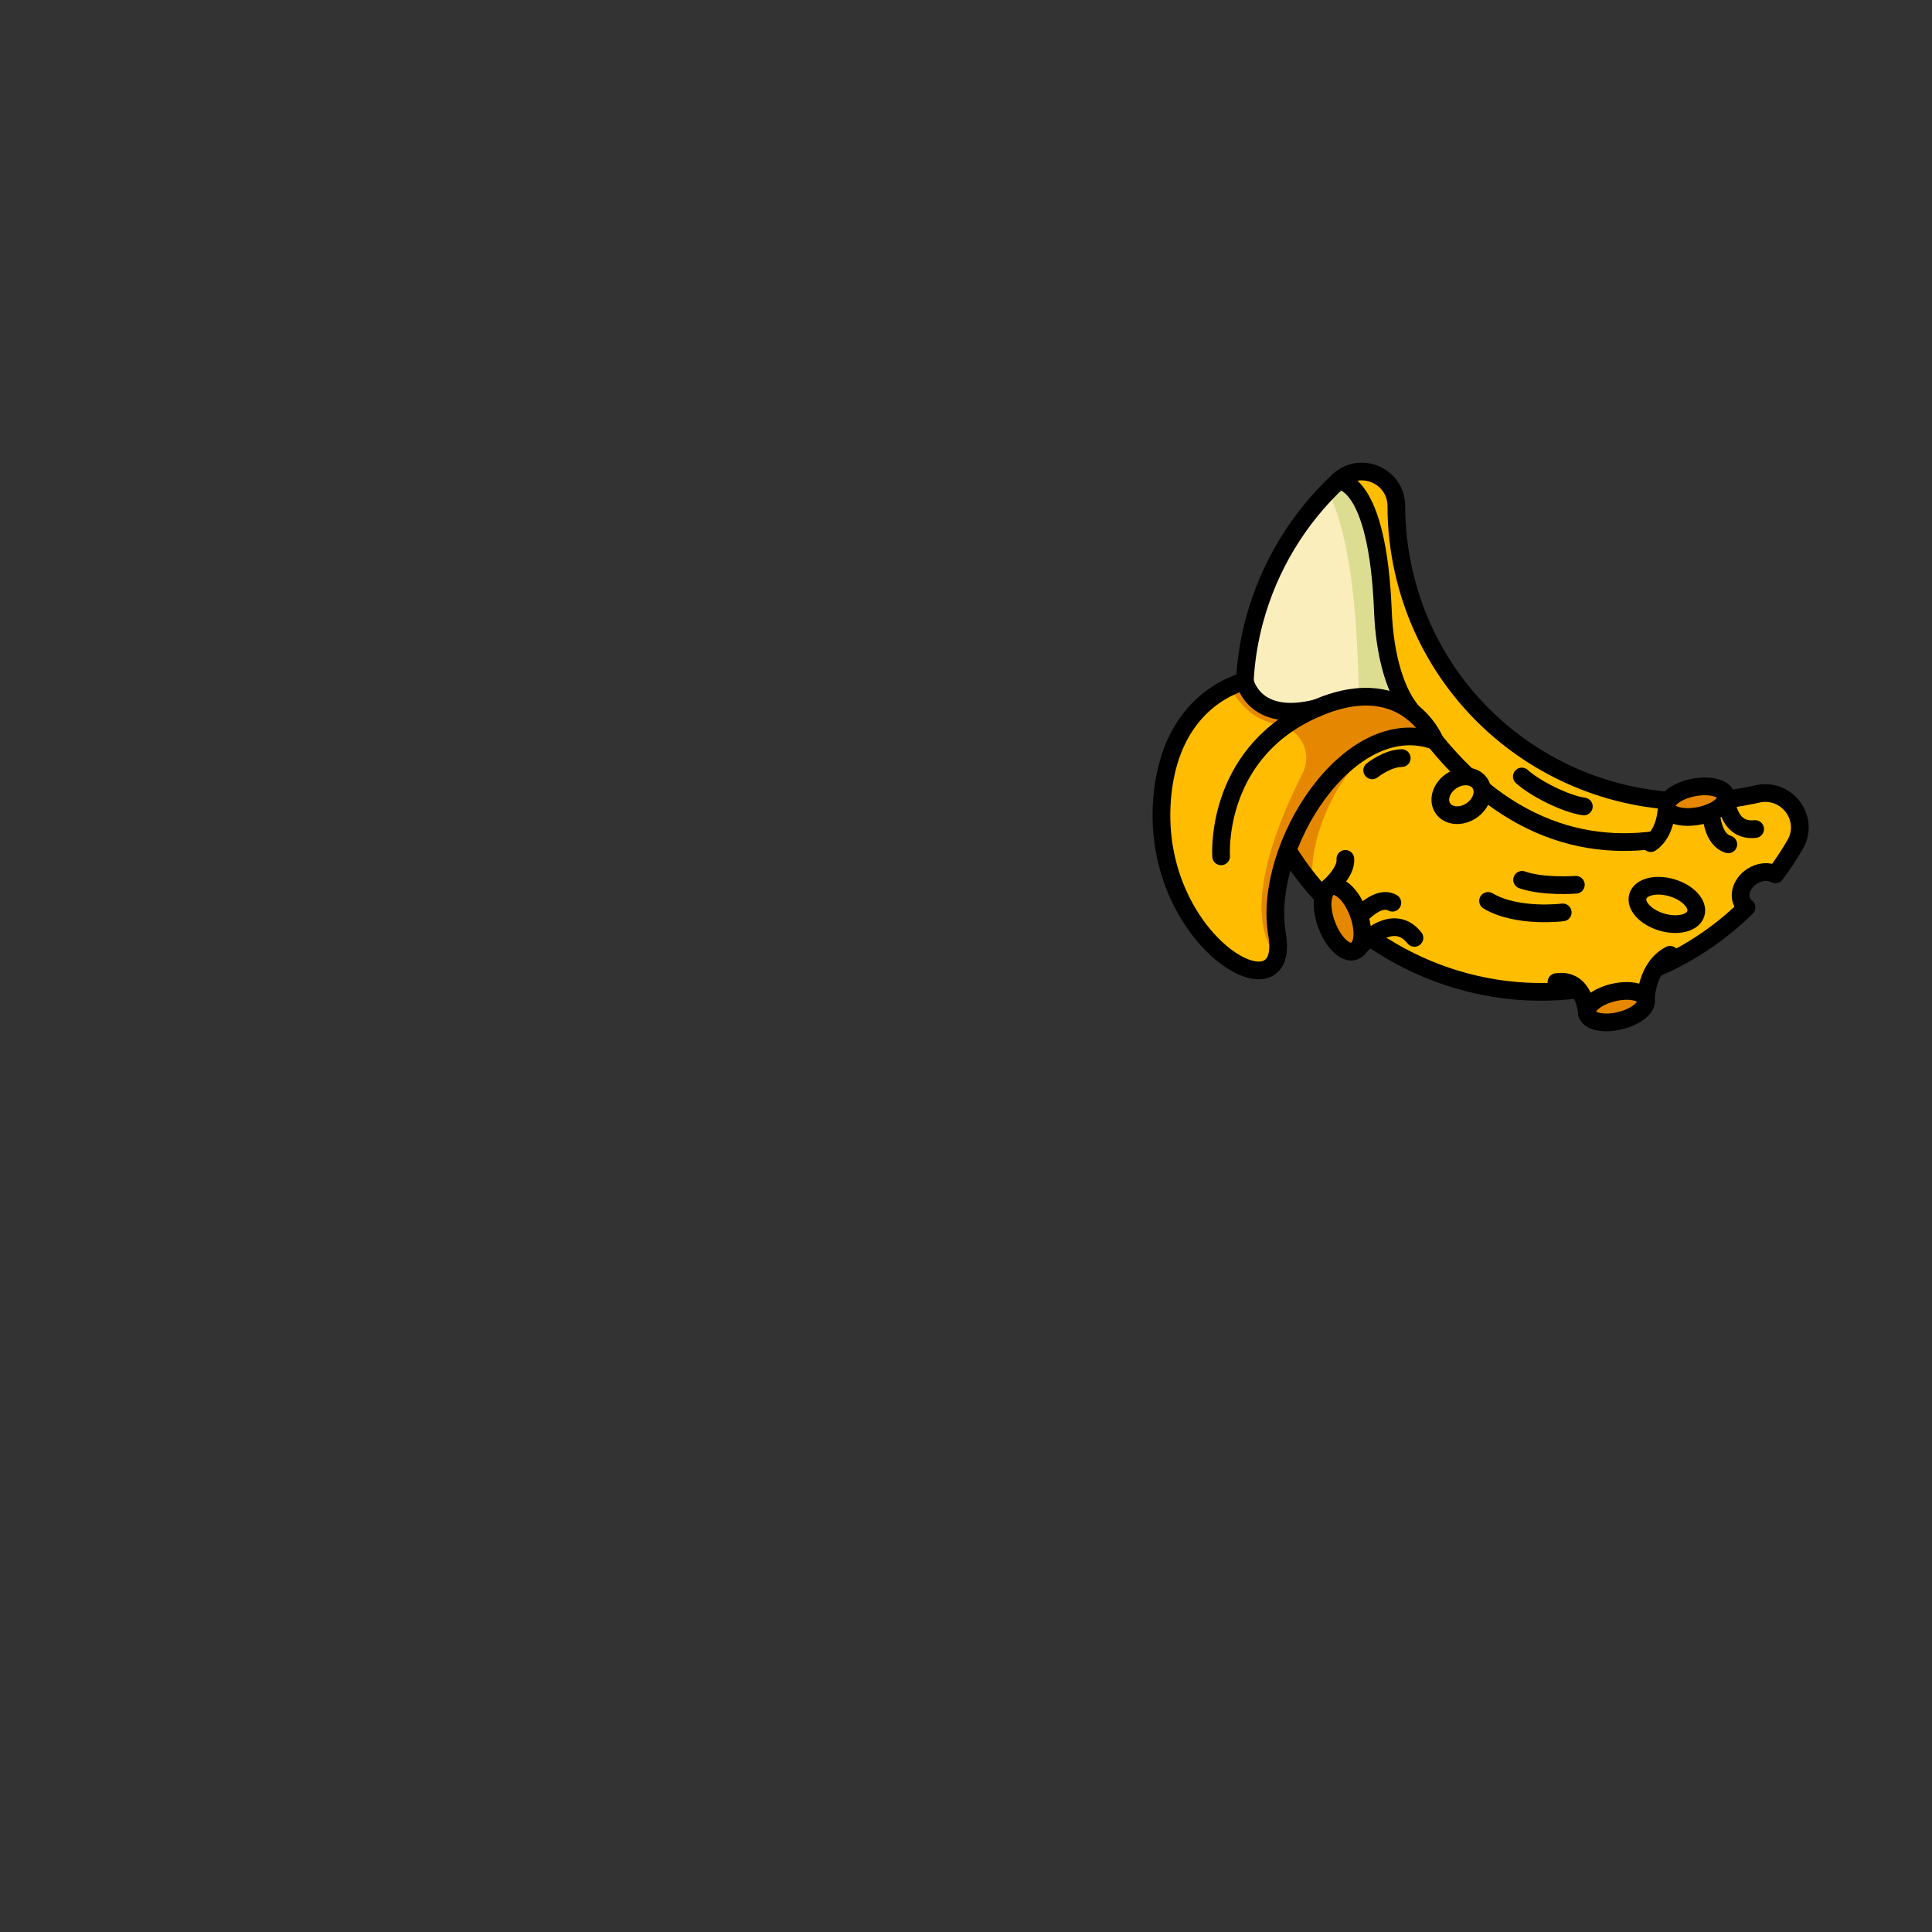 <svg width="2000" height="2000" viewBox="0 0 2000 2000" fill="none" xmlns="http://www.w3.org/2000/svg">
<rect x="0" y="0" width="2000" height="2000" fill="#333333" stroke="none"/>
<g clip-path="url(#clip0_1_527)">
<mask id="mask0_1_527" style="mask-type:luminance" maskUnits="userSpaceOnUse" x="0" y="0" width="2000" height="2000">
<path d="M2000 0H0V2000H2000V0Z" fill="white"/>
</mask>
<g mask="url(#mask0_1_527)">
<path d="M1858.31 874.25C1852.11 884.96 1845.28 895.29 1837.84 905.2C1831.22 901.31 1821.52 901.94 1813.36 907.4C1802.74 914.49 1798.76 927.16 1804.43 935.65C1805.41 937.1 1806.6 938.35 1807.96 939.33C1769.98 976.75 1721.73 1004.67 1666.33 1018.2C1551.31 1046.3 1433.83 1003.42 1360.98 918.47C1360.98 918.44 1360.95 918.44 1360.92 918.41C1353.23 909.45 1346.05 899.98 1339.44 890.1C1338.88 889.3 1338.34 888.5 1337.81 887.7C1318.82 858.83 1304.52 826.33 1296.27 791.02C1289.03 759.98 1286.77 728.97 1289 698.79V698.76C1290.42 679.41 1293.69 660.42 1298.67 641.99C1298.67 641.96 1298.7 641.93 1298.7 641.9C1313.63 586.71 1343.83 536.68 1385.56 497.77C1408.41 476.46 1445.47 492.76 1445.5 524C1445.5 546.23 1447.96 568.78 1453.07 591.36C1490.25 755.96 1653.84 859.26 1818.42 822.08C1818.69 822.02 1818.95 821.96 1819.19 821.9C1849.58 814.96 1873.94 847.24 1858.33 874.24L1858.31 874.25Z" fill="#FFBD00"/>
<path d="M1441.44 696.29C1445.72 708.65 1451.19 735.13 1451.19 735.13C1451.19 735.13 1443.56 717.23 1406.72 721.81C1391.96 723.68 1372.51 729.14 1347 740.81C1293.51 727.46 1281.56 711.57 1291.26 661.89C1321.34 574.6 1372.53 516.94 1372.53 516.94C1373.83 515.28 1375.16 513.52 1376.48 511.79C1385.51 500.17 1395.48 489.76 1408.03 511.26C1422.43 535.93 1437.15 683.93 1441.44 696.28V696.29Z" fill="#FAEEBD"/>
<path d="M1441.44 696.29C1445.72 708.65 1451.19 735.13 1451.19 735.13C1451.19 735.13 1443.56 717.23 1406.72 721.81C1405.18 646.35 1400.22 564.99 1376.49 511.79C1385.52 500.17 1395.49 489.76 1408.04 511.26C1422.44 535.93 1437.16 683.93 1441.45 696.28L1441.44 696.29Z" fill="#DDDD92"/>
<path d="M1360.98 918.46C1344.87 876.32 1406.71 721.81 1491.01 776.15C1479.43 752.26 1425.27 741.09 1350.09 843.56C1330.67 886.6 1339.2 889.79 1339.2 889.79L1360.98 918.46Z" fill="#E58800"/>
<path d="M1858.31 874.25C1852.11 884.96 1845.28 895.29 1837.84 905.2C1831.22 901.31 1821.52 901.94 1813.36 907.4C1802.74 914.49 1798.76 927.16 1804.43 935.65C1805.41 937.1 1806.6 938.35 1807.96 939.33C1769.98 976.75 1721.73 1004.67 1666.33 1018.2C1551.31 1046.3 1433.83 1003.42 1360.98 918.47C1360.98 918.44 1360.95 918.44 1360.92 918.41C1353.23 909.45 1346.05 899.98 1339.44 890.1C1338.88 889.3 1338.34 888.5 1337.81 887.7C1318.82 858.83 1304.52 826.33 1296.27 791.02C1289.03 759.98 1286.77 728.97 1289 698.79V698.76C1290.42 679.41 1293.69 660.42 1298.67 641.99C1298.67 641.96 1298.7 641.93 1298.7 641.9C1313.63 586.71 1343.83 536.68 1385.56 497.77C1408.41 476.46 1445.47 492.76 1445.5 524C1445.5 546.23 1447.96 568.78 1453.07 591.36C1490.25 755.96 1653.84 859.26 1818.42 822.08C1818.69 822.02 1818.95 821.96 1819.19 821.9C1849.58 814.96 1873.94 847.24 1858.33 874.24L1858.31 874.25Z" stroke="black" stroke-width="18.34" stroke-linecap="round" stroke-linejoin="round"/>
<path d="M1485.47 767.02C1479.91 757.9 1469.8 755.29 1418.73 774.43C1334.67 806.47 1323.92 911.45 1321.79 990.33C1303.75 1050.81 1233.7 964.78 1208.98 896.2C1185.51 830.95 1216.76 744.13 1264.65 715.48C1267.09 714.02 1269.59 712.69 1272.13 711.54L1282.17 709.27C1292.18 707.01 1304.44 738.77 1355.6 736.43C1452.63 684.66 1491.03 776.14 1485.48 767.02H1485.47Z" fill="#FFBC00"/>
<path d="M1485.47 767.02C1479.91 757.9 1469.8 755.29 1418.73 774.43C1334.67 806.47 1323.92 911.45 1321.79 990.33C1284.82 946.02 1320.2 856.23 1348.46 800.4C1358.54 780.48 1347.49 756.52 1325.83 751.13C1300.43 744.82 1291.26 738.77 1272.13 711.54L1282.17 709.27C1292.18 707.01 1304.44 738.77 1355.6 736.43C1452.63 684.66 1491.03 776.14 1485.48 767.02H1485.47Z" fill="#E58800"/>
<path d="M1485.47 767.02C1396.88 734.75 1306.48 877.09 1321.98 967.12C1337.48 1057.15 1192.08 974.77 1202.89 828.44C1208.76 748.94 1253.16 715.76 1288.59 705.1C1288.59 705.1 1297.5 749.6 1362.84 733.13" stroke="black" stroke-width="18.34" stroke-linecap="round" stroke-linejoin="round"/>
<path d="M1754.1 860.54C1667.76 886.6 1570.07 871.65 1485.47 767.03C1485.47 767.03 1454.52 689.16 1355.61 736.43C1256.7 783.7 1264.1 886.48 1264.1 886.48" stroke="black" stroke-width="18.34" stroke-linecap="round" stroke-linejoin="round"/>
<path d="M1385.54 497.78C1385.54 497.78 1426.12 494.51 1431.56 632.33C1433.43 679.72 1444.92 717.83 1462.66 737.71" stroke="black" stroke-width="18.34" stroke-linecap="round" stroke-linejoin="round"/>
<path d="M1607.49 994.15C1607.49 994.15 1608.25 1011.54 1623.91 1017.5C1639.57 1023.46 1642.09 1057.25 1645.45 1058.03C1648.81 1058.81 1707.82 1054.99 1710.24 1031.73C1712.66 1008.46 1722.46 986.6 1730.11 982.41C1737.76 978.22 1718.48 944.51 1718.48 944.51L1641.59 954.82L1607.49 994.15Z" fill="#FFBC00"/>
<path d="M1676.92 1056.62C1693.72 1052.57 1705.77 1042.77 1703.83 1034.74C1701.89 1026.7 1686.7 1023.48 1669.9 1027.54C1653.09 1031.59 1641.04 1041.39 1642.98 1049.42C1644.92 1057.46 1660.11 1060.68 1676.92 1056.62Z" fill="#E58800"/>
<path d="M1676.92 1056.62C1693.72 1052.57 1705.77 1042.77 1703.83 1034.74C1701.89 1026.7 1686.7 1023.48 1669.9 1027.54C1653.09 1031.59 1641.04 1041.39 1642.98 1049.42C1644.92 1057.46 1660.11 1060.68 1676.92 1056.62Z" stroke="black" stroke-width="18.34" stroke-miterlimit="10"/>
<path d="M1642.92 1049.58C1642.92 1049.58 1641.19 1012.08 1611.22 1016.66" stroke="black" stroke-width="18.34" stroke-miterlimit="10" stroke-linecap="round"/>
<path d="M1703.79 1034.89C1703.79 1034.89 1703.79 1001.31 1728.84 988.38" stroke="black" stroke-width="18.34" stroke-miterlimit="10" stroke-linecap="round"/>
<path d="M1701.31 891.42C1710.6 880.11 1720.56 854.96 1723.63 828.42C1736.11 808.53 1785.67 802.63 1792.86 828.62C1792.66 854.68 1798.91 858.25 1831.03 857.73C1863.15 857.21 1802.54 898.39 1802.54 898.39C1802.54 898.39 1677.71 924.84 1681.09 922.32C1684.47 919.8 1701.31 891.43 1701.31 891.43V891.42Z" fill="#FFBC00"/>
<path d="M1758.84 844.595C1775.82 841.318 1788.31 832.084 1786.74 823.972C1785.17 815.86 1770.14 811.94 1753.17 815.218C1736.2 818.496 1723.71 827.729 1725.28 835.841C1726.84 843.954 1741.87 847.873 1758.84 844.595Z" fill="#E58800"/>
<path d="M1758.84 844.595C1775.82 841.318 1788.31 832.084 1786.74 823.972C1785.17 815.86 1770.14 811.94 1753.17 815.218C1736.2 818.496 1723.71 827.729 1725.28 835.841C1726.84 843.954 1741.87 847.873 1758.84 844.595Z" stroke="black" stroke-width="18.34" stroke-miterlimit="10"/>
<path d="M1786.77 823.89C1786.77 823.89 1786.77 861.43 1816.93 858.23" stroke="black" stroke-width="18.34" stroke-miterlimit="10" stroke-linecap="round"/>
<path d="M1725.29 835.77C1725.29 835.77 1725.32 861.78 1708.82 872.8" stroke="black" stroke-width="18.34" stroke-miterlimit="10" stroke-linecap="round"/>
<path d="M1770.46 841.11C1772.05 842.79 1772.1 869.01 1789.14 874.05" stroke="black" stroke-width="18.34" stroke-miterlimit="10" stroke-linecap="round"/>
<path d="M1409.88 847.12C1397.87 885.64 1378.08 913.75 1369.59 924.42C1361.1 935.09 1382.76 991.44 1400.52 985.03C1418.28 978.62 1438.69 947.31 1466.4 978.17C1494.11 1009.03 1547.94 929.38 1542.93 923.33C1537.92 917.28 1492.03 882.7 1490.13 881.13C1488.23 879.56 1409.88 847.11 1409.88 847.11V847.12Z" fill="#FFBD00"/>
<path d="M1401.71 935.5C1393.73 921.11 1382.67 914.18 1375.69 918.53C1368.28 923.15 1366.67 939.68 1373.43 957.55C1381.43 978.72 1396.74 991.18 1405.48 982.28C1413.55 974.06 1410.96 952.21 1401.7 935.5H1401.71Z" fill="#E58800"/>
<path d="M1401.71 935.5C1393.73 921.11 1382.67 914.18 1375.69 918.53C1368.28 923.15 1366.67 939.68 1373.43 957.55C1381.43 978.72 1396.74 991.18 1405.48 982.28C1413.55 974.06 1410.96 952.21 1401.7 935.5H1401.71Z" stroke="black" stroke-width="18.34" stroke-miterlimit="10"/>
<path d="M1405.49 982.27C1405.49 982.27 1440.06 940.46 1464.22 970.9" stroke="black" stroke-width="18.34" stroke-miterlimit="10" stroke-linecap="round"/>
<path d="M1375.7 918.52C1375.7 918.52 1394.09 902.71 1392.7 889.1" stroke="black" stroke-width="18.34" stroke-miterlimit="10" stroke-linecap="round"/>
<path d="M1407.02 947.68C1409.38 947.49 1426.31 926.31 1441.34 934.5" stroke="black" stroke-width="18.34" stroke-miterlimit="10" stroke-linecap="round"/>
<path d="M1540.44 932.62C1570.73 950.56 1617.73 944.51 1617.73 944.51" stroke="black" stroke-width="18.34" stroke-linecap="round" stroke-linejoin="round"/>
<path d="M1575.67 910.8C1597.47 918.51 1631.3 915.91 1631.3 915.91" stroke="black" stroke-width="18.34" stroke-linecap="round" stroke-linejoin="round"/>
<path d="M1451.09 784.79C1436.12 784.88 1420.48 797.47 1420.48 797.47" stroke="black" stroke-width="18.34" stroke-linecap="round" stroke-linejoin="round"/>
<path d="M1523.13 839.194C1533.75 832.084 1537.75 819.431 1532.06 810.931C1526.37 802.432 1513.15 801.305 1502.53 808.414C1491.91 815.523 1487.91 828.177 1493.6 836.676C1499.29 845.176 1512.52 846.303 1523.13 839.194Z" fill="#FFBD00" stroke="black" stroke-width="18.34" stroke-linecap="round" stroke-linejoin="round"/>
<path d="M1755.54 945.725C1758.46 935.923 1747.38 923.973 1730.81 919.034C1714.23 914.095 1698.42 918.038 1695.5 927.84C1692.58 937.643 1703.65 949.593 1720.23 954.532C1736.81 959.471 1752.61 955.528 1755.54 945.725Z" fill="#FFBD00" stroke="black" stroke-width="18.34" stroke-linecap="round" stroke-linejoin="round"/>
<path d="M1575.39 803.83C1588.41 815.85 1620.32 832.17 1639.58 834.86" stroke="black" stroke-width="18.34" stroke-linecap="round" stroke-linejoin="round"/>
</g>
</g>
<defs>
<clipPath id="clip0_1_527">
<rect width="2000" height="2000" fill="white"/>
</clipPath>
</defs>
</svg>
